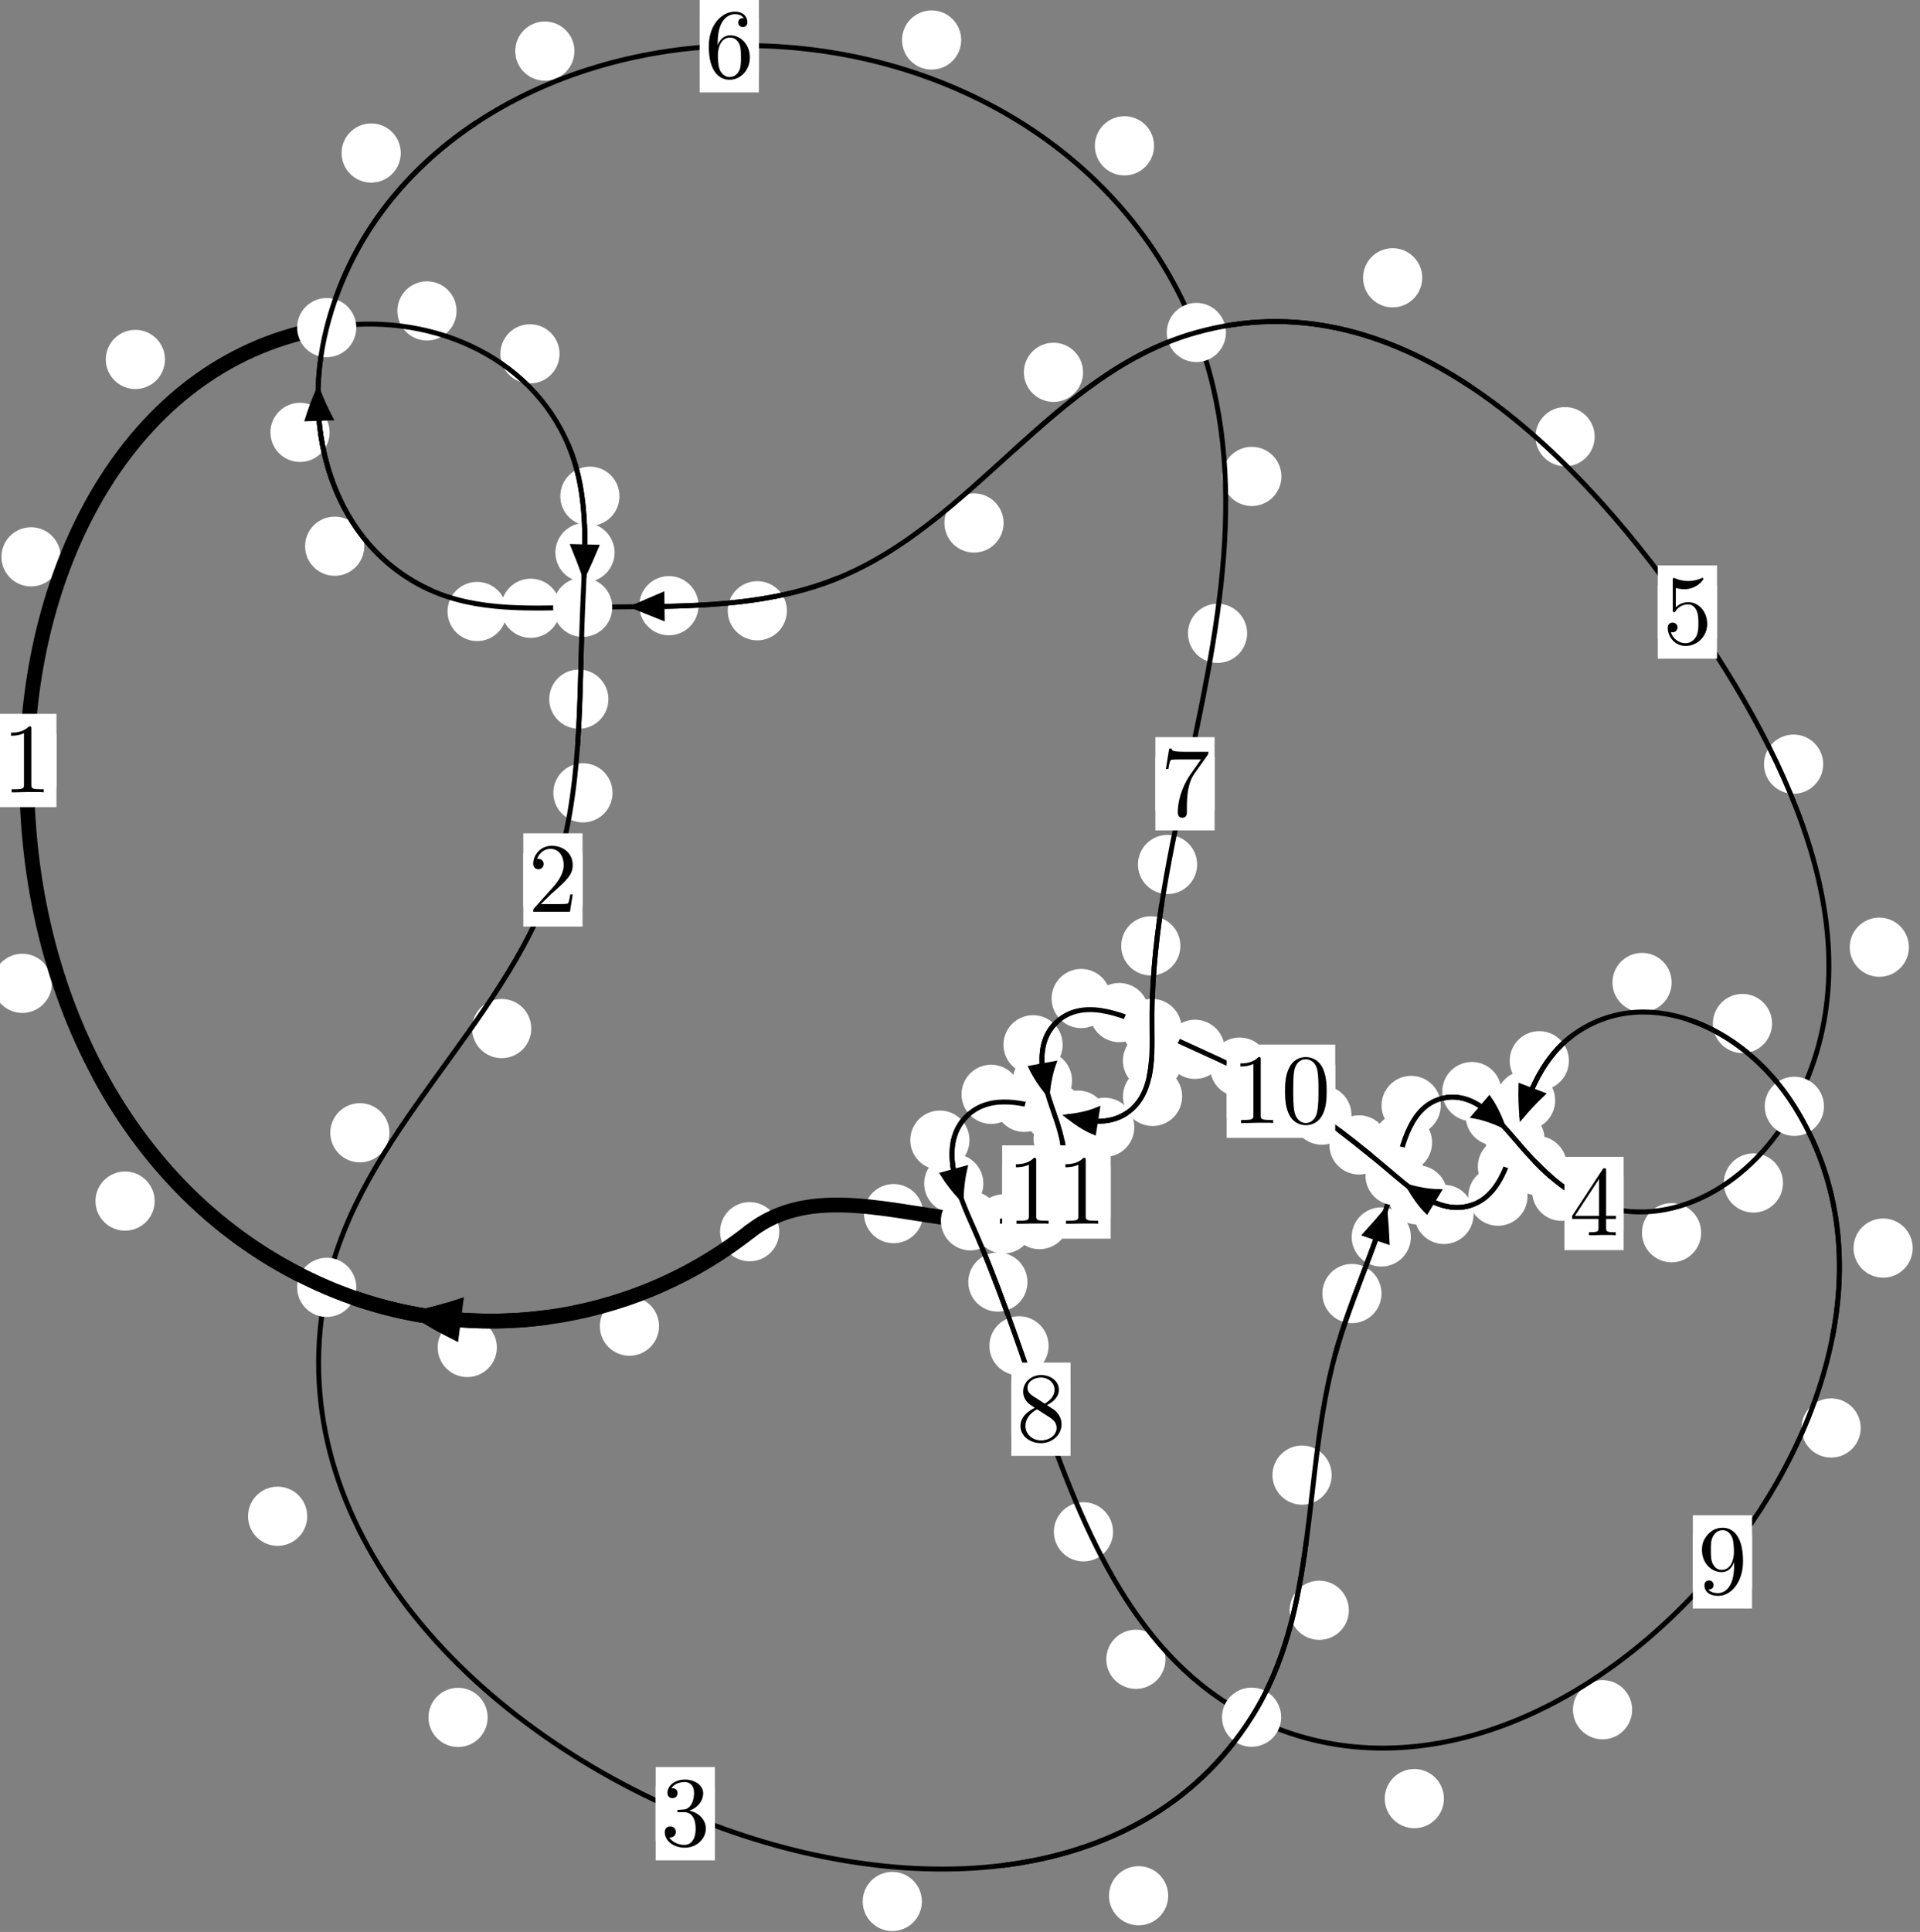 <?xml version="1.0"?>
<!-- Created by MetaPost 1.999 on 2021.07.05:2358 -->
<svg version="1.1" xmlns="http://www.w3.org/2000/svg" xmlns:xlink="http://www.w3.org/1999/xlink" width="193.933" height="195.089" viewBox="0 0 193.933 195.089">
<rect x="0" y="0" width="193.933" height="195.089" fill="#808080" stroke="none"/>
<!-- Original BoundingBox: -33.735733 -65.003372 160.197159 130.085205 -->
  <defs>
    <g transform="scale(0.01,0.01)" id="GLYPHcmr10_48">
      <path style="fill-rule: evenodd;" d="M460 -320C460 -400,455 -480,420 -554C374 -650,292 -666,250 -666C190 -666,117 -640,76 -547C44 -478,39 -400,39 -320C39 -245,43 -155,84 -79C127 2,200 22,249 22C303 22,379 1,423 -94C455 -163,460 -241,460 -320M249 -0C210 -0,151 -25,133 -121C122 -181,122 -273,122 -332C122 -396,122 -462,130 -516C149 -635,224 -644,249 -644C282 -644,348 -626,367 -527C377 -471,377 -395,377 -332C377 -257,377 -189,366 -125C351 -30,294 -0,249 -0"></path>
    </g>
    <g transform="scale(0.01,0.01)" id="GLYPHcmr10_49">
      <path style="fill-rule: evenodd;" d="M294 -640C294 -664,294 -666,271 -666C209 -602,121 -602,89 -602L89 -571C109 -571,168 -571,220 -597L220 -79C220 -43,217 -31,127 -31L95 -31L95 -0L257 -0L130 -3L217 -3L257 -3L297 -3L384 -3L419 -0L419 -31L387 -31C297 -31,294 -42,294 -79"></path>
    </g>
    <g transform="scale(0.01,0.01)" id="GLYPHcmr10_50">
      <path style="fill-rule: evenodd;" d="M127 -77L233 -180C389 -318,449 -372,449 -472C449 -586,359 -666,237 -666C124 -666,50 -574,50 -485C50 -429,100 -429,103 -429C120 -429,155 -441,155 -482C155 -508,137 -534,102 -534C94 -534,92 -534,89 -533C112 -598,166 -635,224 -635C315 -635,358 -554,358 -472C358 -392,308 -313,253 -251L61 -37C50 -26,50 -24,50 -0L421 -0L449 -174L424 -174C419 -144,412 -100,402 -85C395 -77,329 -77,307 -77"></path>
    </g>
    <g transform="scale(0.01,0.01)" id="GLYPHcmr10_51">
      <path style="fill-rule: evenodd;" d="M290 -352C372 -379,430 -449,430 -528C430 -610,342 -666,246 -666C145 -666,69 -606,69 -530C69 -497,91 -478,120 -478C151 -478,171 -500,171 -529C171 -579,124 -579,109 -579C140 -628,206 -641,242 -641C283 -641,338 -619,338 -529C338 -517,336 -459,310 -415C280 -367,246 -364,221 -363C213 -362,189 -360,182 -360C174 -359,167 -358,167 -348C167 -337,174 -337,191 -337L235 -337C317 -337,354 -269,354 -171C354 -35,285 -6,241 -6C198 -6,123 -23,88 -82C123 -77,154 -99,154 -137C154 -173,127 -193,98 -193C74 -193,42 -179,42 -135C42 -44,135 22,244 22C366 22,457 -69,457 -171C457 -253,394 -331,290 -352"></path>
    </g>
    <g transform="scale(0.01,0.01)" id="GLYPHcmr10_52">
      <path style="fill-rule: evenodd;" d="M294 -165L294 -78C294 -42,292 -31,218 -31L197 -31L197 -0L332 -0L238 -3L290 -3L332 -3L374 -3L427 -3L468 -0L468 -31L447 -31C373 -31,371 -42,371 -78L371 -165L471 -165L471 -196L371 -196L371 -651C371 -671,371 -677,355 -677C346 -677,343 -677,335 -665L28 -196L28 -165M300 -196L56 -196L300 -569"></path>
    </g>
    <g transform="scale(0.01,0.01)" id="GLYPHcmr10_53">
      <path style="fill-rule: evenodd;" d="M449 -201C449 -320,367 -420,259 -420C211 -420,168 -404,132 -369L132 -564C152 -558,185 -551,217 -551C340 -551,410 -642,410 -655C410 -661,407 -666,400 -666C399 -666,397 -666,392 -663C372 -654,323 -634,256 -634C216 -634,170 -641,123 -662C115 -665,113 -665,111 -665C101 -665,101 -657,101 -641L101 -345C101 -327,101 -319,115 -319C122 -319,124 -322,128 -328C139 -344,176 -398,257 -398C309 -398,334 -352,342 -334C358 -297,360 -258,360 -208C360 -173,360 -113,336 -71C312 -32,275 -6,229 -6C156 -6,99 -59,82 -118C85 -117,88 -116,99 -116C132 -116,149 -141,149 -165C149 -189,132 -214,99 -214C85 -214,50 -207,50 -161C50 -75,119 22,231 22C347 22,449 -74,449 -201"></path>
    </g>
    <g transform="scale(0.01,0.01)" id="GLYPHcmr10_54">
      <path style="fill-rule: evenodd;" d="M132 -328L132 -352C132 -605,256 -641,307 -641C331 -641,373 -635,395 -601C380 -601,340 -601,340 -556C340 -525,364 -510,386 -510C402 -510,432 -519,432 -558C432 -618,388 -666,305 -666C177 -666,42 -537,42 -316C42 -49,158 22,251 22C362 22,457 -72,457 -204C457 -331,368 -427,257 -427C189 -427,152 -376,132 -328M251 -6C188 -6,158 -66,152 -81C134 -128,134 -208,134 -226C134 -304,166 -404,256 -404C272 -404,318 -404,349 -342C367 -305,367 -254,367 -205C367 -157,367 -107,350 -71C320 -11,274 -6,251 -6"></path>
    </g>
    <g transform="scale(0.01,0.01)" id="GLYPHcmr10_55">
      <path style="fill-rule: evenodd;" d="M476 -609C485 -621,485 -623,485 -644L242 -644C120 -644,118 -657,114 -676L89 -676L56 -470L81 -470C84 -486,93 -549,106 -561C113 -567,191 -567,204 -567L411 -567C400 -551,321 -442,299 -409C209 -274,176 -135,176 -33C176 -23,176 22,222 22C268 22,268 -23,268 -33L268 -84C268 -139,271 -194,279 -248C283 -271,297 -357,341 -419"></path>
    </g>
    <g transform="scale(0.01,0.01)" id="GLYPHcmr10_56">
      <path style="fill-rule: evenodd;" d="M163 -457C117 -487,113 -521,113 -538C113 -599,178 -641,249 -641C322 -641,386 -589,386 -517C386 -460,347 -412,287 -377M309 -362C381 -399,430 -451,430 -517C430 -609,341 -666,250 -666C150 -666,69 -592,69 -499C69 -481,71 -436,113 -389C124 -377,161 -352,186 -335C128 -306,42 -250,42 -151C42 -45,144 22,249 22C362 22,457 -61,457 -168C457 -204,446 -249,408 -291C389 -312,373 -322,309 -362M209 -320L332 -242C360 -223,407 -193,407 -132C407 -58,332 -6,250 -6C164 -6,92 -68,92 -151C92 -209,124 -273,209 -320"></path>
    </g>
    <g transform="scale(0.01,0.01)" id="GLYPHcmr10_57">
      <path style="fill-rule: evenodd;" d="M367 -318L367 -286C367 -52,263 -6,205 -6C188 -6,134 -8,107 -42C151 -42,159 -71,159 -88C159 -119,135 -134,113 -134C97 -134,67 -125,67 -86C67 -19,121 22,206 22C335 22,457 -114,457 -329C457 -598,342 -666,253 -666C198 -666,149 -648,106 -603C65 -558,42 -516,42 -441C42 -316,130 -218,242 -218C303 -218,344 -260,367 -318M243 -241C227 -241,181 -241,150 -304C132 -341,132 -391,132 -440C132 -494,132 -541,153 -578C180 -628,218 -641,253 -641C299 -641,332 -607,349 -562C361 -530,365 -467,365 -421C365 -338,331 -241,243 -241"></path>
    </g>
  </defs>
  <path d="M66.566 133.918C66.566 133.125,66.251 132.365,65.69 131.805C65.13 131.244,64.37 130.929,63.577 130.929C62.784 130.929,62.024 131.244,61.464 131.805C60.903 132.365,60.588 133.125,60.588 133.918C60.588 134.711,60.903 135.471,61.464 136.031C62.024 136.592,62.784 136.907,63.577 136.907C64.37 136.907,65.13 136.592,65.69 136.031C66.251 135.471,66.566 134.711,66.566 133.918Z" style="fill: rgb(100%,100%,100%);stroke: none;"></path>
  <path d="M78.709 124.379C78.709 123.586,78.394 122.826,77.834 122.265C77.273 121.705,76.513 121.39,75.72 121.39C74.928 121.39,74.167 121.705,73.607 122.265C73.046 122.826,72.732 123.586,72.732 124.379C72.732 125.171,73.046 125.932,73.607 126.492C74.167 127.053,74.928 127.368,75.72 127.368C76.513 127.368,77.273 127.053,77.834 126.492C78.394 125.932,78.709 125.171,78.709 124.379Z" style="fill: rgb(100%,100%,100%);stroke: none;"></path>
  <path d="M15.621 121.288C15.621 120.495,15.306 119.735,14.746 119.174C14.185 118.614,13.425 118.299,12.632 118.299C11.84 118.299,11.08 118.614,10.519 119.174C9.959 119.735,9.644 120.495,9.644 121.288C9.644 122.08,9.959 122.84,10.519 123.401C11.08 123.961,11.84 124.276,12.632 124.276C13.425 124.276,14.185 123.961,14.746 123.401C15.306 122.84,15.621 122.08,15.621 121.288Z" style="fill: rgb(100%,100%,100%);stroke: none;"></path>
  <path d="M50.186 136.073C50.186 135.28,49.871 134.52,49.311 133.96C48.75 133.399,47.99 133.084,47.197 133.084C46.405 133.084,45.645 133.399,45.084 133.96C44.524 134.52,44.209 135.28,44.209 136.073C44.209 136.866,44.524 137.626,45.084 138.186C45.645 138.747,46.405 139.062,47.197 139.062C47.99 139.062,48.75 138.747,49.311 138.186C49.871 137.626,50.186 136.866,50.186 136.073Z" style="fill: rgb(100%,100%,100%);stroke: none;"></path>
  <path d="M6.123 56.23C6.123 55.437,5.808 54.677,5.248 54.116C4.687 53.556,3.927 53.241,3.134 53.241C2.342 53.241,1.582 53.556,1.021 54.116C0.461 54.677,0.146 55.437,0.146 56.23C0.146 57.022,0.461 57.782,1.021 58.343C1.582 58.903,2.342 59.218,3.134 59.218C3.927 59.218,4.687 58.903,5.248 58.343C5.808 57.782,6.123 57.022,6.123 56.23Z" style="fill: rgb(100%,100%,100%);stroke: none;"></path>
  <path d="M5.242 99.299C5.242 98.506,4.927 97.746,4.366 97.185C3.806 96.625,3.046 96.31,2.253 96.31C1.46 96.31,0.7 96.625,0.14 97.185C-0.421 97.746,-0.736 98.506,-0.736 99.299C-0.736 100.091,-0.421 100.852,0.14 101.412C0.7 101.973,1.46 102.288,2.253 102.288C3.046 102.288,3.806 101.973,4.366 101.412C4.927 100.852,5.242 100.091,5.242 99.299Z" style="fill: rgb(100%,100%,100%);stroke: none;"></path>
  <path d="M46.114 31.398C46.114 30.605,45.8 29.845,45.239 29.284C44.679 28.724,43.918 28.409,43.126 28.409C42.333 28.409,41.573 28.724,41.012 29.284C40.452 29.845,40.137 30.605,40.137 31.398C40.137 32.19,40.452 32.95,41.012 33.511C41.573 34.071,42.333 34.386,43.126 34.386C43.918 34.386,44.679 34.071,45.239 33.511C45.8 32.95,46.114 32.19,46.114 31.398Z" style="fill: rgb(100%,100%,100%);stroke: none;"></path>
  <path d="M16.662 36.298C16.662 35.505,16.347 34.745,15.787 34.185C15.226 33.624,14.466 33.309,13.674 33.309C12.881 33.309,12.121 33.624,11.56 34.185C11 34.745,10.685 35.505,10.685 36.298C10.685 37.091,11 37.851,11.56 38.411C12.121 38.972,12.881 39.287,13.674 39.287C14.466 39.287,15.226 38.972,15.787 38.411C16.347 37.851,16.662 37.091,16.662 36.298Z" style="fill: rgb(100%,100%,100%);stroke: none;"></path>
  <path d="M62.572 50.11C62.572 49.318,62.257 48.557,61.697 47.997C61.137 47.436,60.376 47.122,59.584 47.122C58.791 47.122,58.031 47.436,57.47 47.997C56.91 48.557,56.595 49.318,56.595 50.11C56.595 50.903,56.91 51.663,57.47 52.224C58.031 52.784,58.791 53.099,59.584 53.099C60.376 53.099,61.137 52.784,61.697 52.224C62.257 51.663,62.572 50.903,62.572 50.11Z" style="fill: rgb(100%,100%,100%);stroke: none;"></path>
  <path d="M56.518 35.732C56.518 34.939,56.203 34.179,55.642 33.618C55.082 33.058,54.322 32.743,53.529 32.743C52.736 32.743,51.976 33.058,51.416 33.618C50.855 34.179,50.54 34.939,50.54 35.732C50.54 36.524,50.855 37.285,51.416 37.845C51.976 38.406,52.736 38.72,53.529 38.72C54.322 38.72,55.082 38.406,55.642 37.845C56.203 37.285,56.518 36.524,56.518 35.732Z" style="fill: rgb(100%,100%,100%);stroke: none;"></path>
  <path d="M61.453 70.603C61.453 69.81,61.139 69.05,60.578 68.489C60.018 67.929,59.257 67.614,58.465 67.614C57.672 67.614,56.912 67.929,56.351 68.489C55.791 69.05,55.476 69.81,55.476 70.603C55.476 71.395,55.791 72.155,56.351 72.716C56.912 73.276,57.672 73.591,58.465 73.591C59.257 73.591,60.018 73.276,60.578 72.716C61.139 72.155,61.453 71.395,61.453 70.603Z" style="fill: rgb(100%,100%,100%);stroke: none;"></path>
  <path d="M62.077 55.797C62.077 55.004,61.762 54.244,61.201 53.684C60.641 53.123,59.881 52.808,59.088 52.808C58.295 52.808,57.535 53.123,56.975 53.684C56.414 54.244,56.099 55.004,56.099 55.797C56.099 56.59,56.414 57.35,56.975 57.91C57.535 58.471,58.295 58.786,59.088 58.786C59.881 58.786,60.641 58.471,61.201 57.91C61.762 57.35,62.077 56.59,62.077 55.797Z" style="fill: rgb(100%,100%,100%);stroke: none;"></path>
  <path d="M53.662 103.866C53.662 103.073,53.347 102.313,52.787 101.753C52.226 101.192,51.466 100.877,50.673 100.877C49.881 100.877,49.12 101.192,48.56 101.753C48 102.313,47.685 103.073,47.685 103.866C47.685 104.659,48 105.419,48.56 105.979C49.12 106.54,49.881 106.855,50.673 106.855C51.466 106.855,52.226 106.54,52.787 105.979C53.347 105.419,53.662 104.659,53.662 103.866Z" style="fill: rgb(100%,100%,100%);stroke: none;"></path>
  <path d="M61.87 80.061C61.87 79.268,61.555 78.508,60.995 77.948C60.434 77.387,59.674 77.072,58.882 77.072C58.089 77.072,57.329 77.387,56.768 77.948C56.208 78.508,55.893 79.268,55.893 80.061C55.893 80.854,56.208 81.614,56.768 82.174C57.329 82.735,58.089 83.05,58.882 83.05C59.674 83.05,60.434 82.735,60.995 82.174C61.555 81.614,61.87 80.854,61.87 80.061Z" style="fill: rgb(100%,100%,100%);stroke: none;"></path>
  <path d="M31.03 153.113C31.03 152.321,30.715 151.56,30.155 151C29.594 150.439,28.834 150.125,28.041 150.125C27.249 150.125,26.488 150.439,25.928 151C25.367 151.56,25.052 152.321,25.052 153.113C25.052 153.906,25.367 154.666,25.928 155.227C26.488 155.787,27.249 156.102,28.041 156.102C28.834 156.102,29.594 155.787,30.155 155.227C30.715 154.666,31.03 153.906,31.03 153.113Z" style="fill: rgb(100%,100%,100%);stroke: none;"></path>
  <path d="M39.338 114.39C39.338 113.597,39.023 112.837,38.462 112.276C37.902 111.716,37.142 111.401,36.349 111.401C35.556 111.401,34.796 111.716,34.236 112.276C33.675 112.837,33.36 113.597,33.36 114.39C33.36 115.182,33.675 115.942,34.236 116.503C34.796 117.063,35.556 117.378,36.349 117.378C37.142 117.378,37.902 117.063,38.462 116.503C39.023 115.942,39.338 115.182,39.338 114.39Z" style="fill: rgb(100%,100%,100%);stroke: none;"></path>
  <path d="M93.116 192.015C93.116 191.222,92.801 190.462,92.241 189.901C91.68 189.341,90.92 189.026,90.128 189.026C89.335 189.026,88.575 189.341,88.014 189.901C87.454 190.462,87.139 191.222,87.139 192.015C87.139 192.807,87.454 193.567,88.014 194.128C88.575 194.688,89.335 195.003,90.128 195.003C90.92 195.003,91.68 194.688,92.241 194.128C92.801 193.567,93.116 192.807,93.116 192.015Z" style="fill: rgb(100%,100%,100%);stroke: none;"></path>
  <path d="M49.256 173.427C49.256 172.635,48.941 171.874,48.38 171.314C47.82 170.753,47.06 170.438,46.267 170.438C45.474 170.438,44.714 170.753,44.154 171.314C43.593 171.874,43.278 172.635,43.278 173.427C43.278 174.22,43.593 174.98,44.154 175.541C44.714 176.101,45.474 176.416,46.267 176.416C47.06 176.416,47.82 176.101,48.38 175.541C48.941 174.98,49.256 174.22,49.256 173.427Z" style="fill: rgb(100%,100%,100%);stroke: none;"></path>
  <path d="M136.243 162.609C136.243 161.816,135.928 161.056,135.367 160.495C134.807 159.935,134.047 159.62,133.254 159.62C132.461 159.62,131.701 159.935,131.141 160.495C130.58 161.056,130.265 161.816,130.265 162.609C130.265 163.401,130.58 164.162,131.141 164.722C131.701 165.283,132.461 165.598,133.254 165.598C134.047 165.598,134.807 165.283,135.367 164.722C135.928 164.162,136.243 163.401,136.243 162.609Z" style="fill: rgb(100%,100%,100%);stroke: none;"></path>
  <path d="M117.993 191.436C117.993 190.644,117.678 189.883,117.118 189.323C116.557 188.762,115.797 188.448,115.004 188.448C114.212 188.448,113.451 188.762,112.891 189.323C112.33 189.883,112.015 190.644,112.015 191.436C112.015 192.229,112.33 192.989,112.891 193.55C113.451 194.11,114.212 194.425,115.004 194.425C115.797 194.425,116.557 194.11,117.118 193.55C117.678 192.989,117.993 192.229,117.993 191.436Z" style="fill: rgb(100%,100%,100%);stroke: none;"></path>
  <path d="M139.543 130.623C139.543 129.83,139.228 129.07,138.668 128.51C138.107 127.949,137.347 127.634,136.554 127.634C135.762 127.634,135.001 127.949,134.441 128.51C133.881 129.07,133.566 129.83,133.566 130.623C133.566 131.416,133.881 132.176,134.441 132.736C135.001 133.297,135.762 133.612,136.554 133.612C137.347 133.612,138.107 133.297,138.668 132.736C139.228 132.176,139.543 131.416,139.543 130.623Z" style="fill: rgb(100%,100%,100%);stroke: none;"></path>
  <path d="M134.506 148.96C134.506 148.167,134.192 147.407,133.631 146.847C133.071 146.286,132.31 145.971,131.518 145.971C130.725 145.971,129.965 146.286,129.404 146.847C128.844 147.407,128.529 148.167,128.529 148.96C128.529 149.753,128.844 150.513,129.404 151.073C129.965 151.634,130.725 151.949,131.518 151.949C132.31 151.949,133.071 151.634,133.631 151.073C134.192 150.513,134.506 149.753,134.506 148.96Z" style="fill: rgb(100%,100%,100%);stroke: none;"></path>
  <path d="M144.651 115.379C144.651 114.587,144.336 113.827,143.776 113.266C143.215 112.706,142.455 112.391,141.663 112.391C140.87 112.391,140.11 112.706,139.549 113.266C138.989 113.827,138.674 114.587,138.674 115.379C138.674 116.172,138.989 116.932,139.549 117.493C140.11 118.053,140.87 118.368,141.663 118.368C142.455 118.368,143.215 118.053,143.776 117.493C144.336 116.932,144.651 116.172,144.651 115.379Z" style="fill: rgb(100%,100%,100%);stroke: none;"></path>
  <path d="M142.507 124.912C142.507 124.12,142.192 123.359,141.632 122.799C141.071 122.238,140.311 121.923,139.519 121.923C138.726 121.923,137.966 122.238,137.405 122.799C136.845 123.359,136.53 124.12,136.53 124.912C136.53 125.705,136.845 126.465,137.405 127.026C137.966 127.586,138.726 127.901,139.519 127.901C140.311 127.901,141.071 127.586,141.632 127.026C142.192 126.465,142.507 125.705,142.507 124.912Z" style="fill: rgb(100%,100%,100%);stroke: none;"></path>
  <path d="M151.657 110.229C151.657 109.437,151.342 108.676,150.781 108.116C150.221 107.555,149.46 107.24,148.668 107.24C147.875 107.24,147.115 107.555,146.554 108.116C145.994 108.676,145.679 109.437,145.679 110.229C145.679 111.022,145.994 111.782,146.554 112.343C147.115 112.903,147.875 113.218,148.668 113.218C149.46 113.218,150.221 112.903,150.781 112.343C151.342 111.782,151.657 111.022,151.657 110.229Z" style="fill: rgb(100%,100%,100%);stroke: none;"></path>
  <path d="M145.525 111.629C145.525 110.837,145.21 110.077,144.649 109.516C144.089 108.956,143.329 108.641,142.536 108.641C141.743 108.641,140.983 108.956,140.423 109.516C139.862 110.077,139.547 110.837,139.547 111.629C139.547 112.422,139.862 113.182,140.423 113.743C140.983 114.303,141.743 114.618,142.536 114.618C143.329 114.618,144.089 114.303,144.649 113.743C145.21 113.182,145.525 112.422,145.525 111.629Z" style="fill: rgb(100%,100%,100%);stroke: none;"></path>
  <path d="M158.259 117.703C158.259 116.91,157.944 116.15,157.383 115.59C156.823 115.029,156.063 114.714,155.27 114.714C154.477 114.714,153.717 115.029,153.157 115.59C152.596 116.15,152.281 116.91,152.281 117.703C152.281 118.496,152.596 119.256,153.157 119.816C153.717 120.377,154.477 120.692,155.27 120.692C156.063 120.692,156.823 120.377,157.383 119.816C157.944 119.256,158.259 118.496,158.259 117.703Z" style="fill: rgb(100%,100%,100%);stroke: none;"></path>
  <path d="M154.019 112.688C154.019 111.895,153.704 111.135,153.144 110.574C152.583 110.014,151.823 109.699,151.03 109.699C150.238 109.699,149.478 110.014,148.917 110.574C148.357 111.135,148.042 111.895,148.042 112.688C148.042 113.48,148.357 114.24,148.917 114.801C149.478 115.361,150.238 115.676,151.03 115.676C151.823 115.676,152.583 115.361,153.144 114.801C153.704 114.24,154.019 113.48,154.019 112.688Z" style="fill: rgb(100%,100%,100%);stroke: none;"></path>
  <path d="M171.827 124.483C171.827 123.69,171.512 122.93,170.952 122.37C170.391 121.809,169.631 121.494,168.838 121.494C168.046 121.494,167.286 121.809,166.725 122.37C166.165 122.93,165.85 123.69,165.85 124.483C165.85 125.276,166.165 126.036,166.725 126.596C167.286 127.157,168.046 127.472,168.838 127.472C169.631 127.472,170.391 127.157,170.952 126.596C171.512 126.036,171.827 125.276,171.827 124.483Z" style="fill: rgb(100%,100%,100%);stroke: none;"></path>
  <path d="M160.728 120.296C160.728 119.503,160.413 118.743,159.853 118.183C159.292 117.622,158.532 117.307,157.739 117.307C156.947 117.307,156.187 117.622,155.626 118.183C155.066 118.743,154.751 119.503,154.751 120.296C154.751 121.089,155.066 121.849,155.626 122.409C156.187 122.97,156.947 123.285,157.739 123.285C158.532 123.285,159.292 122.97,159.853 122.409C160.413 121.849,160.728 121.089,160.728 120.296Z" style="fill: rgb(100%,100%,100%);stroke: none;"></path>
  <path d="M192.812 95.651C192.812 94.858,192.497 94.098,191.936 93.538C191.376 92.977,190.616 92.662,189.823 92.662C189.03 92.662,188.27 92.977,187.71 93.538C187.149 94.098,186.834 94.858,186.834 95.651C186.834 96.444,187.149 97.204,187.71 97.764C188.27 98.325,189.03 98.64,189.823 98.64C190.616 98.64,191.376 98.325,191.936 97.764C192.497 97.204,192.812 96.444,192.812 95.651Z" style="fill: rgb(100%,100%,100%);stroke: none;"></path>
  <path d="M180.095 119.46C180.095 118.667,179.78 117.907,179.219 117.347C178.659 116.786,177.899 116.471,177.106 116.471C176.313 116.471,175.553 116.786,174.993 117.347C174.432 117.907,174.117 118.667,174.117 119.46C174.117 120.253,174.432 121.013,174.993 121.573C175.553 122.134,176.313 122.449,177.106 122.449C177.899 122.449,178.659 122.134,179.219 121.573C179.78 121.013,180.095 120.253,180.095 119.46Z" style="fill: rgb(100%,100%,100%);stroke: none;"></path>
  <path d="M161.073 44.096C161.073 43.303,160.758 42.543,160.198 41.982C159.637 41.422,158.877 41.107,158.084 41.107C157.292 41.107,156.532 41.422,155.971 41.982C155.411 42.543,155.096 43.303,155.096 44.096C155.096 44.888,155.411 45.648,155.971 46.209C156.532 46.769,157.292 47.084,158.084 47.084C158.877 47.084,159.637 46.769,160.198 46.209C160.758 45.648,161.073 44.888,161.073 44.096Z" style="fill: rgb(100%,100%,100%);stroke: none;"></path>
  <path d="M184.153 77.167C184.153 76.374,183.838 75.614,183.277 75.054C182.717 74.493,181.957 74.178,181.164 74.178C180.371 74.178,179.611 74.493,179.051 75.054C178.49 75.614,178.175 76.374,178.175 77.167C178.175 77.96,178.49 78.72,179.051 79.28C179.611 79.841,180.371 80.156,181.164 80.156C181.957 80.156,182.717 79.841,183.277 79.28C183.838 78.72,184.153 77.96,184.153 77.167Z" style="fill: rgb(100%,100%,100%);stroke: none;"></path>
  <path d="M109.396 37.598C109.396 36.805,109.081 36.045,108.52 35.484C107.96 34.924,107.2 34.609,106.407 34.609C105.614 34.609,104.854 34.924,104.294 35.484C103.733 36.045,103.418 36.805,103.418 37.598C103.418 38.39,103.733 39.15,104.294 39.711C104.854 40.271,105.614 40.586,106.407 40.586C107.2 40.586,107.96 40.271,108.52 39.711C109.081 39.15,109.396 38.39,109.396 37.598Z" style="fill: rgb(100%,100%,100%);stroke: none;"></path>
  <path d="M143.655 28.052C143.655 27.259,143.34 26.499,142.78 25.939C142.219 25.378,141.459 25.063,140.666 25.063C139.874 25.063,139.114 25.378,138.553 25.939C137.993 26.499,137.678 27.259,137.678 28.052C137.678 28.845,137.993 29.605,138.553 30.165C139.114 30.726,139.874 31.041,140.666 31.041C141.459 31.041,142.219 30.726,142.78 30.165C143.34 29.605,143.655 28.845,143.655 28.052Z" style="fill: rgb(100%,100%,100%);stroke: none;"></path>
  <path d="M79.482 61.676C79.482 60.883,79.167 60.123,78.607 59.562C78.046 59.002,77.286 58.687,76.493 58.687C75.701 58.687,74.941 59.002,74.38 59.562C73.82 60.123,73.505 60.883,73.505 61.676C73.505 62.468,73.82 63.228,74.38 63.789C74.941 64.349,75.701 64.664,76.493 64.664C77.286 64.664,78.046 64.349,78.607 63.789C79.167 63.228,79.482 62.468,79.482 61.676Z" style="fill: rgb(100%,100%,100%);stroke: none;"></path>
  <path d="M101.37 52.812C101.37 52.02,101.055 51.26,100.495 50.699C99.934 50.139,99.174 49.824,98.381 49.824C97.589 49.824,96.828 50.139,96.268 50.699C95.708 51.26,95.393 52.02,95.393 52.812C95.393 53.605,95.708 54.365,96.268 54.926C96.828 55.486,97.589 55.801,98.381 55.801C99.174 55.801,99.934 55.486,100.495 54.926C101.055 54.365,101.37 53.605,101.37 52.812Z" style="fill: rgb(100%,100%,100%);stroke: none;"></path>
  <path d="M56.591 61.426C56.591 60.633,56.276 59.873,55.716 59.312C55.155 58.752,54.395 58.437,53.602 58.437C52.81 58.437,52.049 58.752,51.489 59.312C50.928 59.873,50.613 60.633,50.613 61.426C50.613 62.218,50.928 62.979,51.489 63.539C52.049 64.1,52.81 64.414,53.602 64.414C54.395 64.414,55.155 64.1,55.716 63.539C56.276 62.979,56.591 62.218,56.591 61.426Z" style="fill: rgb(100%,100%,100%);stroke: none;"></path>
  <path d="M70.553 61.164C70.553 60.372,70.238 59.611,69.678 59.051C69.117 58.49,68.357 58.175,67.565 58.175C66.772 58.175,66.012 58.49,65.451 59.051C64.891 59.611,64.576 60.372,64.576 61.164C64.576 61.957,64.891 62.717,65.451 63.278C66.012 63.838,66.772 64.153,67.565 64.153C68.357 64.153,69.117 63.838,69.678 63.278C70.238 62.717,70.553 61.957,70.553 61.164Z" style="fill: rgb(100%,100%,100%);stroke: none;"></path>
  <path d="M36.794 55.158C36.794 54.365,36.479 53.605,35.919 53.044C35.358 52.484,34.598 52.169,33.805 52.169C33.013 52.169,32.253 52.484,31.692 53.044C31.132 53.605,30.817 54.365,30.817 55.158C30.817 55.95,31.132 56.711,31.692 57.271C32.253 57.832,33.013 58.146,33.805 58.146C34.598 58.146,35.358 57.832,35.919 57.271C36.479 56.711,36.794 55.95,36.794 55.158Z" style="fill: rgb(100%,100%,100%);stroke: none;"></path>
  <path d="M51.181 61.748C51.181 60.955,50.866 60.195,50.305 59.635C49.745 59.074,48.985 58.759,48.192 58.759C47.399 58.759,46.639 59.074,46.079 59.635C45.518 60.195,45.203 60.955,45.203 61.748C45.203 62.541,45.518 63.301,46.079 63.861C46.639 64.422,47.399 64.737,48.192 64.737C48.985 64.737,49.745 64.422,50.305 63.861C50.866 63.301,51.181 62.541,51.181 61.748Z" style="fill: rgb(100%,100%,100%);stroke: none;"></path>
  <path d="M40.481 15.454C40.481 14.661,40.166 13.901,39.605 13.341C39.045 12.78,38.285 12.465,37.492 12.465C36.699 12.465,35.939 12.78,35.379 13.341C34.818 13.901,34.503 14.661,34.503 15.454C34.503 16.247,34.818 17.007,35.379 17.567C35.939 18.128,36.699 18.443,37.492 18.443C38.285 18.443,39.045 18.128,39.605 17.567C40.166 17.007,40.481 16.247,40.481 15.454Z" style="fill: rgb(100%,100%,100%);stroke: none;"></path>
  <path d="M33.293 43.662C33.293 42.869,32.978 42.109,32.417 41.549C31.857 40.988,31.097 40.673,30.304 40.673C29.511 40.673,28.751 40.988,28.191 41.549C27.63 42.109,27.315 42.869,27.315 43.662C27.315 44.455,27.63 45.215,28.191 45.775C28.751 46.336,29.511 46.651,30.304 46.651C31.097 46.651,31.857 46.336,32.417 45.775C32.978 45.215,33.293 44.455,33.293 43.662Z" style="fill: rgb(100%,100%,100%);stroke: none;"></path>
  <path d="M97.088 4.039C97.088 3.247,96.773 2.487,96.213 1.926C95.652 1.366,94.892 1.051,94.099 1.051C93.307 1.051,92.547 1.366,91.986 1.926C91.426 2.487,91.111 3.247,91.111 4.039C91.111 4.832,91.426 5.592,91.986 6.153C92.547 6.713,93.307 7.028,94.099 7.028C94.892 7.028,95.652 6.713,96.213 6.153C96.773 5.592,97.088 4.832,97.088 4.039Z" style="fill: rgb(100%,100%,100%);stroke: none;"></path>
  <path d="M58.021 5.159C58.021 4.366,57.706 3.606,57.145 3.046C56.585 2.485,55.825 2.17,55.032 2.17C54.239 2.17,53.479 2.485,52.919 3.046C52.358 3.606,52.043 4.366,52.043 5.159C52.043 5.952,52.358 6.712,52.919 7.272C53.479 7.833,54.239 8.148,55.032 8.148C55.825 8.148,56.585 7.833,57.145 7.272C57.706 6.712,58.021 5.952,58.021 5.159Z" style="fill: rgb(100%,100%,100%);stroke: none;"></path>
  <path d="M129.43 48.111C129.43 47.318,129.115 46.558,128.554 45.998C127.994 45.437,127.233 45.122,126.441 45.122C125.648 45.122,124.888 45.437,124.327 45.998C123.767 46.558,123.452 47.318,123.452 48.111C123.452 48.904,123.767 49.664,124.327 50.224C124.888 50.785,125.648 51.1,126.441 51.1C127.233 51.1,127.994 50.785,128.554 50.224C129.115 49.664,129.43 48.904,129.43 48.111Z" style="fill: rgb(100%,100%,100%);stroke: none;"></path>
  <path d="M116.566 14.726C116.566 13.934,116.251 13.173,115.69 12.613C115.13 12.053,114.37 11.738,113.577 11.738C112.784 11.738,112.024 12.053,111.464 12.613C110.903 13.173,110.588 13.934,110.588 14.726C110.588 15.519,110.903 16.279,111.464 16.84C112.024 17.4,112.784 17.715,113.577 17.715C114.37 17.715,115.13 17.4,115.69 16.84C116.251 16.279,116.566 15.519,116.566 14.726Z" style="fill: rgb(100%,100%,100%);stroke: none;"></path>
  <path d="M120.918 87.296C120.918 86.504,120.603 85.743,120.043 85.183C119.482 84.622,118.722 84.308,117.93 84.308C117.137 84.308,116.377 84.622,115.816 85.183C115.256 85.743,114.941 86.504,114.941 87.296C114.941 88.089,115.256 88.849,115.816 89.41C116.377 89.97,117.137 90.285,117.93 90.285C118.722 90.285,119.482 89.97,120.043 89.41C120.603 88.849,120.918 88.089,120.918 87.296Z" style="fill: rgb(100%,100%,100%);stroke: none;"></path>
  <path d="M125.968 63.955C125.968 63.162,125.653 62.402,125.093 61.842C124.532 61.281,123.772 60.966,122.98 60.966C122.187 60.966,121.427 61.281,120.866 61.842C120.306 62.402,119.991 63.162,119.991 63.955C119.991 64.748,120.306 65.508,120.866 66.068C121.427 66.629,122.187 66.944,122.98 66.944C123.772 66.944,124.532 66.629,125.093 66.068C125.653 65.508,125.968 64.748,125.968 63.955Z" style="fill: rgb(100%,100%,100%);stroke: none;"></path>
  <path d="M119.399 107.112C119.399 106.319,119.084 105.559,118.524 104.998C117.963 104.438,117.203 104.123,116.411 104.123C115.618 104.123,114.858 104.438,114.297 104.998C113.737 105.559,113.422 106.319,113.422 107.112C113.422 107.904,113.737 108.665,114.297 109.225C114.858 109.786,115.618 110.1,116.411 110.1C117.203 110.1,117.963 109.786,118.524 109.225C119.084 108.665,119.399 107.904,119.399 107.112Z" style="fill: rgb(100%,100%,100%);stroke: none;"></path>
  <path d="M119.227 95.514C119.227 94.721,118.912 93.961,118.352 93.401C117.791 92.84,117.031 92.525,116.239 92.525C115.446 92.525,114.686 92.84,114.125 93.401C113.565 93.961,113.25 94.721,113.25 95.514C113.25 96.307,113.565 97.067,114.125 97.627C114.686 98.188,115.446 98.503,116.239 98.503C117.031 98.503,117.791 98.188,118.352 97.627C118.912 97.067,119.227 96.307,119.227 95.514Z" style="fill: rgb(100%,100%,100%);stroke: none;"></path>
  <path d="M114.572 113.839C114.572 113.046,114.257 112.286,113.697 111.726C113.137 111.165,112.376 110.85,111.584 110.85C110.791 110.85,110.031 111.165,109.47 111.726C108.91 112.286,108.595 113.046,108.595 113.839C108.595 114.632,108.91 115.392,109.47 115.952C110.031 116.513,110.791 116.828,111.584 116.828C112.376 116.828,113.137 116.513,113.697 115.952C114.257 115.392,114.572 114.632,114.572 113.839Z" style="fill: rgb(100%,100%,100%);stroke: none;"></path>
  <path d="M119.407 110.718C119.407 109.925,119.092 109.165,118.532 108.604C117.971 108.044,117.211 107.729,116.419 107.729C115.626 107.729,114.866 108.044,114.305 108.604C113.745 109.165,113.43 109.925,113.43 110.718C113.43 111.51,113.745 112.27,114.305 112.831C114.866 113.391,115.626 113.706,116.419 113.706C117.211 113.706,117.971 113.391,118.532 112.831C119.092 112.27,119.407 111.51,119.407 110.718Z" style="fill: rgb(100%,100%,100%);stroke: none;"></path>
  <path d="M106.44 111.315C106.44 110.522,106.125 109.762,105.565 109.202C105.004 108.641,104.244 108.326,103.451 108.326C102.659 108.326,101.898 108.641,101.338 109.202C100.777 109.762,100.462 110.522,100.462 111.315C100.462 112.108,100.777 112.868,101.338 113.428C101.898 113.989,102.659 114.304,103.451 114.304C104.244 114.304,105.004 113.989,105.565 113.428C106.125 112.868,106.44 112.108,106.44 111.315Z" style="fill: rgb(100%,100%,100%);stroke: none;"></path>
  <path d="M111.872 113.111C111.872 112.318,111.557 111.558,110.996 110.998C110.436 110.437,109.676 110.122,108.883 110.122C108.09 110.122,107.33 110.437,106.77 110.998C106.209 111.558,105.894 112.318,105.894 113.111C105.894 113.904,106.209 114.664,106.77 115.224C107.33 115.785,108.09 116.1,108.883 116.1C109.676 116.1,110.436 115.785,110.996 115.224C111.557 114.664,111.872 113.904,111.872 113.111Z" style="fill: rgb(100%,100%,100%);stroke: none;"></path>
  <path d="M97.923 115.134C97.923 114.341,97.608 113.581,97.047 113.02C96.487 112.46,95.727 112.145,94.934 112.145C94.141 112.145,93.381 112.46,92.821 113.02C92.26 113.581,91.945 114.341,91.945 115.134C91.945 115.926,92.26 116.686,92.821 117.247C93.381 117.807,94.141 118.122,94.934 118.122C95.727 118.122,96.487 117.807,97.047 117.247C97.608 116.686,97.923 115.926,97.923 115.134Z" style="fill: rgb(100%,100%,100%);stroke: none;"></path>
  <path d="M103.098 110.507C103.098 109.715,102.783 108.955,102.222 108.394C101.662 107.834,100.902 107.519,100.109 107.519C99.316 107.519,98.556 107.834,97.996 108.394C97.435 108.955,97.12 109.715,97.12 110.507C97.12 111.3,97.435 112.06,97.996 112.621C98.556 113.181,99.316 113.496,100.109 113.496C100.902 113.496,101.662 113.181,102.222 112.621C102.783 112.06,103.098 111.3,103.098 110.507Z" style="fill: rgb(100%,100%,100%);stroke: none;"></path>
  <path d="M103.78 129.465C103.78 128.672,103.465 127.912,102.904 127.351C102.344 126.791,101.583 126.476,100.791 126.476C99.998 126.476,99.238 126.791,98.677 127.351C98.117 127.912,97.802 128.672,97.802 129.465C97.802 130.257,98.117 131.017,98.677 131.578C99.238 132.138,99.998 132.453,100.791 132.453C101.583 132.453,102.344 132.138,102.904 131.578C103.465 131.017,103.78 130.257,103.78 129.465Z" style="fill: rgb(100%,100%,100%);stroke: none;"></path>
  <path d="M99.326 119.515C99.326 118.723,99.011 117.962,98.45 117.402C97.89 116.841,97.13 116.526,96.337 116.526C95.544 116.526,94.784 116.841,94.224 117.402C93.663 117.962,93.348 118.723,93.348 119.515C93.348 120.308,93.663 121.068,94.224 121.629C94.784 122.189,95.544 122.504,96.337 122.504C97.13 122.504,97.89 122.189,98.45 121.629C99.011 121.068,99.326 120.308,99.326 119.515Z" style="fill: rgb(100%,100%,100%);stroke: none;"></path>
  <path d="M112.427 154.687C112.427 153.894,112.112 153.134,111.551 152.573C110.991 152.013,110.23 151.698,109.438 151.698C108.645 151.698,107.885 152.013,107.324 152.573C106.764 153.134,106.449 153.894,106.449 154.687C106.449 155.479,106.764 156.239,107.324 156.8C107.885 157.36,108.645 157.675,109.438 157.675C110.23 157.675,110.991 157.36,111.551 156.8C112.112 156.239,112.427 155.479,112.427 154.687Z" style="fill: rgb(100%,100%,100%);stroke: none;"></path>
  <path d="M105.914 135.904C105.914 135.111,105.599 134.351,105.039 133.79C104.478 133.23,103.718 132.915,102.925 132.915C102.133 132.915,101.373 133.23,100.812 133.79C100.252 134.351,99.937 135.111,99.937 135.904C99.937 136.696,100.252 137.456,100.812 138.017C101.373 138.577,102.133 138.892,102.925 138.892C103.718 138.892,104.478 138.577,105.039 138.017C105.599 137.456,105.914 136.696,105.914 135.904Z" style="fill: rgb(100%,100%,100%);stroke: none;"></path>
  <path d="M145.846 181.628C145.846 180.835,145.532 180.075,144.971 179.514C144.411 178.954,143.65 178.639,142.858 178.639C142.065 178.639,141.305 178.954,140.744 179.514C140.184 180.075,139.869 180.835,139.869 181.628C139.869 182.42,140.184 183.18,140.744 183.741C141.305 184.301,142.065 184.616,142.858 184.616C143.65 184.616,144.411 184.301,144.971 183.741C145.532 183.18,145.846 182.42,145.846 181.628Z" style="fill: rgb(100%,100%,100%);stroke: none;"></path>
  <path d="M117.72 167.558C117.72 166.765,117.405 166.005,116.845 165.445C116.284 164.884,115.524 164.569,114.732 164.569C113.939 164.569,113.179 164.884,112.618 165.445C112.058 166.005,111.743 166.765,111.743 167.558C111.743 168.351,112.058 169.111,112.618 169.671C113.179 170.232,113.939 170.547,114.732 170.547C115.524 170.547,116.284 170.232,116.845 169.671C117.405 169.111,117.72 168.351,117.72 167.558Z" style="fill: rgb(100%,100%,100%);stroke: none;"></path>
  <path d="M187.943 144.2C187.943 143.407,187.628 142.647,187.067 142.086C186.507 141.526,185.747 141.211,184.954 141.211C184.161 141.211,183.401 141.526,182.841 142.086C182.28 142.647,181.965 143.407,181.965 144.2C181.965 144.992,182.28 145.752,182.841 146.313C183.401 146.873,184.161 147.188,184.954 147.188C185.747 147.188,186.507 146.873,187.067 146.313C187.628 145.752,187.943 144.992,187.943 144.2Z" style="fill: rgb(100%,100%,100%);stroke: none;"></path>
  <path d="M164.858 172.651C164.858 171.859,164.543 171.098,163.982 170.538C163.422 169.977,162.662 169.662,161.869 169.662C161.076 169.662,160.316 169.977,159.756 170.538C159.195 171.098,158.88 171.859,158.88 172.651C158.88 173.444,159.195 174.204,159.756 174.765C160.316 175.325,161.076 175.64,161.869 175.64C162.662 175.64,163.422 175.325,163.982 174.765C164.543 174.204,164.858 173.444,164.858 172.651Z" style="fill: rgb(100%,100%,100%);stroke: none;"></path>
  <path d="M178.991 103.356C178.991 102.563,178.676 101.803,178.115 101.242C177.555 100.682,176.795 100.367,176.002 100.367C175.209 100.367,174.449 100.682,173.889 101.242C173.328 101.803,173.013 102.563,173.013 103.356C173.013 104.148,173.328 104.908,173.889 105.469C174.449 106.029,175.209 106.344,176.002 106.344C176.795 106.344,177.555 106.029,178.115 105.469C178.676 104.908,178.991 104.148,178.991 103.356Z" style="fill: rgb(100%,100%,100%);stroke: none;"></path>
  <path d="M193.197 126.034C193.197 125.241,192.882 124.481,192.322 123.92C191.761 123.36,191.001 123.045,190.208 123.045C189.416 123.045,188.656 123.36,188.095 123.92C187.535 124.481,187.22 125.241,187.22 126.034C187.22 126.826,187.535 127.587,188.095 128.147C188.656 128.708,189.416 129.023,190.208 129.023C191.001 129.023,191.761 128.708,192.322 128.147C192.882 127.587,193.197 126.826,193.197 126.034Z" style="fill: rgb(100%,100%,100%);stroke: none;"></path>
  <path d="M158.468 107.116C158.468 106.323,158.153 105.563,157.592 105.003C157.032 104.442,156.272 104.127,155.479 104.127C154.686 104.127,153.926 104.442,153.366 105.003C152.805 105.563,152.49 106.323,152.49 107.116C152.49 107.909,152.805 108.669,153.366 109.229C153.926 109.79,154.686 110.105,155.479 110.105C156.272 110.105,157.032 109.79,157.592 109.229C158.153 108.669,158.468 107.909,158.468 107.116Z" style="fill: rgb(100%,100%,100%);stroke: none;"></path>
  <path d="M168.847 99.212C168.847 98.419,168.532 97.659,167.972 97.099C167.411 96.538,166.651 96.223,165.858 96.223C165.066 96.223,164.306 96.538,163.745 97.099C163.185 97.659,162.87 98.419,162.87 99.212C162.87 100.005,163.185 100.765,163.745 101.325C164.306 101.886,165.066 102.201,165.858 102.201C166.651 102.201,167.411 101.886,167.972 101.325C168.532 100.765,168.847 100.005,168.847 99.212Z" style="fill: rgb(100%,100%,100%);stroke: none;"></path>
  <path d="M155.249 117.801C155.249 117.008,154.934 116.248,154.373 115.688C153.813 115.127,153.053 114.812,152.26 114.812C151.467 114.812,150.707 115.127,150.147 115.688C149.586 116.248,149.271 117.008,149.271 117.801C149.271 118.594,149.586 119.354,150.147 119.914C150.707 120.475,151.467 120.79,152.26 120.79C153.053 120.79,153.813 120.475,154.373 119.914C154.934 119.354,155.249 118.594,155.249 117.801Z" style="fill: rgb(100%,100%,100%);stroke: none;"></path>
  <path d="M157.081 111.121C157.081 110.328,156.766 109.568,156.206 109.008C155.645 108.447,154.885 108.132,154.093 108.132C153.3 108.132,152.54 108.447,151.979 109.008C151.419 109.568,151.104 110.328,151.104 111.121C151.104 111.914,151.419 112.674,151.979 113.234C152.54 113.795,153.3 114.11,154.093 114.11C154.885 114.11,155.645 113.795,156.206 113.234C156.766 112.674,157.081 111.914,157.081 111.121Z" style="fill: rgb(100%,100%,100%);stroke: none;"></path>
  <path d="M148.84 122.635C148.84 121.842,148.525 121.082,147.964 120.522C147.404 119.961,146.643 119.646,145.851 119.646C145.058 119.646,144.298 119.961,143.737 120.522C143.177 121.082,142.862 121.842,142.862 122.635C142.862 123.428,143.177 124.188,143.737 124.748C144.298 125.309,145.058 125.624,145.851 125.624C146.643 125.624,147.404 125.309,147.964 124.748C148.525 124.188,148.84 123.428,148.84 122.635Z" style="fill: rgb(100%,100%,100%);stroke: none;"></path>
  <path d="M154.293 120.791C154.293 119.998,153.978 119.238,153.417 118.678C152.857 118.117,152.097 117.802,151.304 117.802C150.511 117.802,149.751 118.117,149.191 118.678C148.63 119.238,148.315 119.998,148.315 120.791C148.315 121.584,148.63 122.344,149.191 122.904C149.751 123.465,150.511 123.78,151.304 123.78C152.097 123.78,152.857 123.465,153.417 122.904C153.978 122.344,154.293 121.584,154.293 120.791Z" style="fill: rgb(100%,100%,100%);stroke: none;"></path>
  <path d="M140.256 115.614C140.256 114.821,139.941 114.061,139.381 113.501C138.82 112.94,138.06 112.625,137.268 112.625C136.475 112.625,135.715 112.94,135.154 113.501C134.594 114.061,134.279 114.821,134.279 115.614C134.279 116.407,134.594 117.167,135.154 117.727C135.715 118.288,136.475 118.603,137.268 118.603C138.06 118.603,138.82 118.288,139.381 117.727C139.941 117.167,140.256 116.407,140.256 115.614Z" style="fill: rgb(100%,100%,100%);stroke: none;"></path>
  <path d="M146.188 120.669C146.188 119.876,145.873 119.116,145.312 118.556C144.752 117.995,143.992 117.68,143.199 117.68C142.406 117.68,141.646 117.995,141.085 118.556C140.525 119.116,140.21 119.876,140.21 120.669C140.21 121.462,140.525 122.222,141.085 122.782C141.646 123.343,142.406 123.658,143.199 123.658C143.992 123.658,144.752 123.343,145.312 122.782C145.873 122.222,146.188 121.462,146.188 120.669Z" style="fill: rgb(100%,100%,100%);stroke: none;"></path>
  <path d="M128.2 107.759C128.2 106.967,127.885 106.206,127.325 105.646C126.764 105.086,126.004 104.771,125.212 104.771C124.419 104.771,123.659 105.086,123.098 105.646C122.538 106.206,122.223 106.967,122.223 107.759C122.223 108.552,122.538 109.312,123.098 109.873C123.659 110.433,124.419 110.748,125.212 110.748C126.004 110.748,126.764 110.433,127.325 109.873C127.885 109.312,128.2 108.552,128.2 107.759Z" style="fill: rgb(100%,100%,100%);stroke: none;"></path>
  <path d="M136.51 112.609C136.51 111.817,136.195 111.057,135.635 110.496C135.074 109.936,134.314 109.621,133.521 109.621C132.728 109.621,131.968 109.936,131.408 110.496C130.847 111.057,130.532 111.817,130.532 112.609C130.532 113.402,130.847 114.162,131.408 114.723C131.968 115.283,132.728 115.598,133.521 115.598C134.314 115.598,135.074 115.283,135.635 114.723C136.195 114.162,136.51 113.402,136.51 112.609Z" style="fill: rgb(100%,100%,100%);stroke: none;"></path>
  <path d="M116.041 102.251C116.041 101.458,115.726 100.698,115.165 100.138C114.605 99.577,113.845 99.262,113.052 99.262C112.259 99.262,111.499 99.577,110.939 100.138C110.378 100.698,110.063 101.458,110.063 102.251C110.063 103.044,110.378 103.804,110.939 104.364C111.499 104.925,112.259 105.24,113.052 105.24C113.845 105.24,114.605 104.925,115.165 104.364C115.726 103.804,116.041 103.044,116.041 102.251Z" style="fill: rgb(100%,100%,100%);stroke: none;"></path>
  <path d="M123.697 105.965C123.697 105.172,123.382 104.412,122.822 103.851C122.261 103.291,121.501 102.976,120.708 102.976C119.916 102.976,119.155 103.291,118.595 103.851C118.034 104.412,117.72 105.172,117.72 105.965C117.72 106.757,118.034 107.518,118.595 108.078C119.155 108.639,119.916 108.953,120.708 108.953C121.501 108.953,122.261 108.639,122.822 108.078C123.382 107.518,123.697 106.757,123.697 105.965Z" style="fill: rgb(100%,100%,100%);stroke: none;"></path>
  <path d="M107.336 105.503C107.336 104.711,107.021 103.951,106.461 103.39C105.9 102.83,105.14 102.515,104.347 102.515C103.555 102.515,102.795 102.83,102.234 103.39C101.674 103.951,101.359 104.711,101.359 105.503C101.359 106.296,101.674 107.056,102.234 107.617C102.795 108.177,103.555 108.492,104.347 108.492C105.14 108.492,105.9 108.177,106.461 107.617C107.021 107.056,107.336 106.296,107.336 105.503Z" style="fill: rgb(100%,100%,100%);stroke: none;"></path>
  <path d="M112.196 100.833C112.196 100.04,111.881 99.28,111.32 98.719C110.76 98.159,109.999 97.844,109.207 97.844C108.414 97.844,107.654 98.159,107.093 98.719C106.533 99.28,106.218 100.04,106.218 100.833C106.218 101.625,106.533 102.385,107.093 102.946C107.654 103.506,108.414 103.821,109.207 103.821C109.999 103.821,110.76 103.506,111.32 102.946C111.881 102.385,112.196 101.625,112.196 100.833Z" style="fill: rgb(100%,100%,100%);stroke: none;"></path>
  <path d="M110.373 114.99C110.373 114.197,110.058 113.437,109.497 112.877C108.937 112.316,108.177 112.001,107.384 112.001C106.591 112.001,105.831 112.316,105.271 112.877C104.71 113.437,104.395 114.197,104.395 114.99C104.395 115.783,104.71 116.543,105.271 117.103C105.831 117.664,106.591 117.979,107.384 117.979C108.177 117.979,108.937 117.664,109.497 117.103C110.058 116.543,110.373 115.783,110.373 114.99Z" style="fill: rgb(100%,100%,100%);stroke: none;"></path>
  <path d="M108.282 109.122C108.282 108.329,107.967 107.569,107.406 107.009C106.846 106.448,106.086 106.133,105.293 106.133C104.5 106.133,103.74 106.448,103.18 107.009C102.619 107.569,102.304 108.329,102.304 109.122C102.304 109.915,102.619 110.675,103.18 111.235C103.74 111.796,104.5 112.111,105.293 112.111C106.086 112.111,106.846 111.796,107.406 111.235C107.967 110.675,108.282 109.915,108.282 109.122Z" style="fill: rgb(100%,100%,100%);stroke: none;"></path>
  <path d="M107.984 123.159C107.984 122.366,107.669 121.606,107.108 121.045C106.548 120.485,105.788 120.17,104.995 120.17C104.202 120.17,103.442 120.485,102.882 121.045C102.321 121.606,102.006 122.366,102.006 123.159C102.006 123.951,102.321 124.712,102.882 125.272C103.442 125.832,104.202 126.147,104.995 126.147C105.788 126.147,106.548 125.832,107.108 125.272C107.669 124.712,107.984 123.951,107.984 123.159Z" style="fill: rgb(100%,100%,100%);stroke: none;"></path>
  <path d="M111.175 117.959C111.175 117.166,110.86 116.406,110.299 115.845C109.739 115.285,108.979 114.97,108.186 114.97C107.393 114.97,106.633 115.285,106.073 115.845C105.512 116.406,105.197 117.166,105.197 117.959C105.197 118.751,105.512 119.511,106.073 120.072C106.633 120.632,107.393 120.947,108.186 120.947C108.979 120.947,109.739 120.632,110.299 120.072C110.86 119.511,111.175 118.751,111.175 117.959Z" style="fill: rgb(100%,100%,100%);stroke: none;"></path>
  <path d="M93.248 122.554C93.248 121.761,92.933 121.001,92.373 120.441C91.812 119.88,91.052 119.565,90.259 119.565C89.467 119.565,88.706 119.88,88.146 120.441C87.586 121.001,87.271 121.761,87.271 122.554C87.271 123.347,87.586 124.107,88.146 124.667C88.706 125.228,89.467 125.543,90.259 125.543C91.052 125.543,91.812 125.228,92.373 124.667C92.933 124.107,93.248 123.347,93.248 122.554Z" style="fill: rgb(100%,100%,100%);stroke: none;"></path>
  <path d="M104.359 123.594C104.359 122.801,104.044 122.041,103.484 121.481C102.923 120.92,102.163 120.605,101.371 120.605C100.578 120.605,99.818 120.92,99.257 121.481C98.697 122.041,98.382 122.801,98.382 123.594C98.382 124.387,98.697 125.147,99.257 125.707C99.818 126.268,100.578 126.583,101.371 126.583C102.163 126.583,102.923 126.268,103.484 125.707C104.044 125.147,104.359 124.387,104.359 123.594Z" style="fill: rgb(100%,100%,100%);stroke: none;"></path>
  <path d="M75.72 124.379C63.577 133.918,47.197 136.073,33 130C12.632 121.288,2.253 99.299,2.714 76.797C3.134 56.23,13.674 36.298,33 33.082C43.126 31.398,53.529 35.732,57.429 44.994C59.584 50.11,59.088 55.797,58.855 61.327C58.465 70.603,58.882 80.061,55.848 88.858C50.673 103.866,36.349 114.39,33 130C28.041 153.113,46.267 173.427,69.215 183.152C90.128 192.015,115.004 191.436,126.419 173.405C133.254 162.609,131.518 148.96,134.874 136.741C136.554 130.623,139.519 124.912,140.911 118.719C141.663 115.379,142.536 111.629,145.757 110.894C148.668 110.229,151.03 112.688,153.018 115.039C155.27 117.703,157.739 120.296,161.009 121.529C168.838 124.483,177.106 119.46,181.241 111.718C189.823 95.651,181.164 77.167,170.441 61.802C158.084 44.096,140.666 28.052,120.84 33.576C106.407 37.598,98.381 52.812,84.591 58.397C76.493 61.676,67.565 61.164,58.855 61.327C53.602 61.426,48.192 61.748,43.402 59.554C33.805 55.158,30.304 43.662,33 33.082C37.492 15.454,55.032 5.159,73.663 4.625C94.099 4.039,113.577 14.726,120.84 33.576C126.441 48.111,122.98 63.955,119.693 79.148C117.93 87.296,116.239 95.514,116.362 103.857C116.411 107.112,116.419 110.718,113.739 112.448C111.584 113.839,108.883 113.111,106.425 112.298C103.451 111.315,100.109 110.507,97.83 112.545C94.934 115.134,96.337 119.515,98.022 123.281C100.791 129.465,102.925 135.904,105.145 142.304C109.438 154.687,114.732 167.558,126.419 173.405C142.858 181.628,161.869 172.651,173.979 157.726C184.954 144.2,190.208 126.034,181.241 111.718C176.002 103.356,165.858 99.212,158.712 104.654C155.479 107.116,154.093 111.121,153.018 115.039C152.26 117.801,151.304 120.791,148.635 121.693C145.851 122.635,143.199 120.669,140.911 118.719C137.268 115.614,133.521 112.609,129.385 110.195C125.212 107.759,120.708 105.965,116.362 103.857C113.052 102.251,109.207 100.833,106.686 103.255C104.347 105.503,105.293 109.122,106.425 112.298C107.384 114.99,108.186 117.959,106.705 120.372C104.995 123.159,101.371 123.594,98.022 123.281C90.259 122.554,81.893 119.53,75.72 124.379" style="stroke:rgb(0%,0%,0%); stroke-width: 0.498;stroke-linecap: round;stroke-linejoin: round;stroke-miterlimit: 10;fill: none;"></path>
  <path d="M75.72 124.379C63.577 133.918,47.197 136.073,33 130C12.632 121.288,2.253 99.299,2.714 76.797C3.134 56.23,13.674 36.298,33 33.082" style="stroke:rgb(0%,0%,0%); stroke-width: 1.494;stroke-linecap: round;stroke-linejoin: round;stroke-miterlimit: 10;fill: none;"></path>
  <path d="M98.022 123.281C90.259 122.554,81.893 119.53,75.72 124.379" style="stroke:rgb(0%,0%,0%); stroke-width: 1.494;stroke-linecap: round;stroke-linejoin: round;stroke-miterlimit: 10;fill: none;"></path>
  <path d="M35.989 130C35.989 129.207,35.674 128.447,35.113 127.887C34.553 127.326,33.793 127.011,33 127.011C32.207 127.011,31.447 127.326,30.887 127.887C30.326 128.447,30.011 129.207,30.011 130C30.011 130.793,30.326 131.553,30.887 132.113C31.447 132.674,32.207 132.989,33 132.989C33.793 132.989,34.553 132.674,35.113 132.113C35.674 131.553,35.989 130.793,35.989 130Z" style="fill: rgb(100%,100%,100%);stroke: none;"></path>
  <path d="M55.13 133.044C47.743 134.016,40.099 133.037,33 130C22.816 125.644,15.129 117.968,10.046 108.569" style="stroke:rgb(0%,0%,0%); stroke-width: 1.494;stroke-linecap: round;stroke-linejoin: round;stroke-miterlimit: 10;fill: none;"></path>
  <path d="M61.844 61.327C61.844 60.535,61.529 59.775,60.968 59.214C60.408 58.654,59.648 58.339,58.855 58.339C58.062 58.339,57.302 58.654,56.742 59.214C56.181 59.775,55.866 60.535,55.866 61.327C55.866 62.12,56.181 62.88,56.742 63.441C57.302 64.001,58.062 64.316,58.855 64.316C59.648 64.316,60.408 64.001,60.968 63.441C61.529 62.88,61.844 62.12,61.844 61.327Z" style="fill: rgb(100%,100%,100%);stroke: none;"></path>
  <path d="M59.037 53.005C59.154 55.758,58.972 58.562,58.855 61.327C58.66 65.965,58.667 70.648,58.343 75.272" style="stroke:rgb(0%,0%,0%); stroke-width: 0.498;stroke-linecap: round;stroke-linejoin: round;stroke-miterlimit: 10;fill: none;"></path>
  <path d="M129.408 173.405C129.408 172.612,129.093 171.852,128.533 171.291C127.972 170.731,127.212 170.416,126.419 170.416C125.627 170.416,124.867 170.731,124.306 171.291C123.746 171.852,123.431 172.612,123.431 173.405C123.431 174.197,123.746 174.958,124.306 175.518C124.867 176.078,125.627 176.393,126.419 176.393C127.212 176.393,127.972 176.078,128.533 175.518C129.093 174.958,129.408 174.197,129.408 173.405Z" style="fill: rgb(100%,100%,100%);stroke: none;"></path>
  <path d="M101.379 188.364C111.639 187.073,120.712 182.42,126.419 173.405C129.837 168.007,131.111 161.896,131.951 155.607" style="stroke:rgb(0%,0%,0%); stroke-width: 0.498;stroke-linecap: round;stroke-linejoin: round;stroke-miterlimit: 10;fill: none;"></path>
  <path d="M156.007 115.039C156.007 114.246,155.692 113.486,155.131 112.925C154.571 112.365,153.81 112.05,153.018 112.05C152.225 112.05,151.465 112.365,150.904 112.925C150.344 113.486,150.029 114.246,150.029 115.039C150.029 115.831,150.344 116.591,150.904 117.152C151.465 117.712,152.225 118.027,153.018 118.027C153.81 118.027,154.571 117.712,155.131 117.152C155.692 116.591,156.007 115.831,156.007 115.039Z" style="fill: rgb(100%,100%,100%);stroke: none;"></path>
  <path d="M149.734 111.835C150.937 112.661,152.024 113.863,153.018 115.039C154.144 116.371,155.324 117.685,156.632 118.821" style="stroke:rgb(0%,0%,0%); stroke-width: 0.498;stroke-linecap: round;stroke-linejoin: round;stroke-miterlimit: 10;fill: none;"></path>
  <path d="M123.829 33.576C123.829 32.783,123.514 32.023,122.954 31.463C122.393 30.902,121.633 30.587,120.84 30.587C120.048 30.587,119.287 30.902,118.727 31.463C118.166 32.023,117.852 32.783,117.852 33.576C117.852 34.369,118.166 35.129,118.727 35.689C119.287 36.25,120.048 36.565,120.84 36.565C121.633 36.565,122.393 36.25,122.954 35.689C123.514 35.129,123.829 34.369,123.829 33.576Z" style="fill: rgb(100%,100%,100%);stroke: none;"></path>
  <path d="M148.442 38.978C140.064 33.444,130.753 30.814,120.84 33.576C113.624 35.587,108.009 40.396,102.475 45.4" style="stroke:rgb(0%,0%,0%); stroke-width: 0.498;stroke-linecap: round;stroke-linejoin: round;stroke-miterlimit: 10;fill: none;"></path>
  <path d="M35.989 33.082C35.989 32.29,35.674 31.53,35.113 30.969C34.553 30.409,33.793 30.094,33 30.094C32.207 30.094,31.447 30.409,30.887 30.969C30.326 31.53,30.011 32.29,30.011 33.082C30.011 33.875,30.326 34.635,30.887 35.196C31.447 35.756,32.207 36.071,33 36.071C33.793 36.071,34.553 35.756,35.113 35.196C35.674 34.635,35.989 33.875,35.989 33.082Z" style="fill: rgb(100%,100%,100%);stroke: none;"></path>
  <path d="M33.591 48.637C31.853 43.891,31.652 38.372,33 33.082C35.246 24.268,40.754 17.287,48.029 12.443" style="stroke:rgb(0%,0%,0%); stroke-width: 0.498;stroke-linecap: round;stroke-linejoin: round;stroke-miterlimit: 10;fill: none;"></path>
  <path d="M119.351 103.857C119.351 103.064,119.036 102.304,118.476 101.743C117.915 101.183,117.155 100.868,116.362 100.868C115.57 100.868,114.809 101.183,114.249 101.743C113.689 102.304,113.374 103.064,113.374 103.857C113.374 104.649,113.689 105.41,114.249 105.97C114.809 106.531,115.57 106.845,116.362 106.845C117.155 106.845,117.915 106.531,118.476 105.97C119.036 105.41,119.351 104.649,119.351 103.857Z" style="fill: rgb(100%,100%,100%);stroke: none;"></path>
  <path d="M117.32 91.429C116.692 95.545,116.3 99.685,116.362 103.857C116.386 105.484,116.401 107.199,116.074 108.724" style="stroke:rgb(0%,0%,0%); stroke-width: 0.498;stroke-linecap: round;stroke-linejoin: round;stroke-miterlimit: 10;fill: none;"></path>
  <path d="M101.011 123.281C101.011 122.488,100.696 121.728,100.136 121.167C99.575 120.607,98.815 120.292,98.022 120.292C97.23 120.292,96.47 120.607,95.909 121.167C95.349 121.728,95.034 122.488,95.034 123.281C95.034 124.073,95.349 124.833,95.909 125.394C96.47 125.954,97.23 126.269,98.022 126.269C98.815 126.269,99.575 125.954,100.136 125.394C100.696 124.833,101.011 124.073,101.011 123.281Z" style="fill: rgb(100%,100%,100%);stroke: none;"></path>
  <path d="M96.208 117.471C96.408 119.361,97.18 121.398,98.022 123.281C99.407 126.373,100.632 129.528,101.789 132.711" style="stroke:rgb(0%,0%,0%); stroke-width: 0.498;stroke-linecap: round;stroke-linejoin: round;stroke-miterlimit: 10;fill: none;"></path>
  <path d="M184.23 111.718C184.23 110.926,183.915 110.166,183.354 109.605C182.794 109.045,182.034 108.73,181.241 108.73C180.448 108.73,179.688 109.045,179.128 109.605C178.567 110.166,178.252 110.926,178.252 111.718C178.252 112.511,178.567 113.271,179.128 113.832C179.688 114.392,180.448 114.707,181.241 114.707C182.034 114.707,182.794 114.392,183.354 113.832C183.915 113.271,184.23 112.511,184.23 111.718Z" style="fill: rgb(100%,100%,100%);stroke: none;"></path>
  <path d="M185.088 135.018C186.653 126.996,185.725 118.876,181.241 111.718C178.621 107.537,174.776 104.41,170.692 103.009" style="stroke:rgb(0%,0%,0%); stroke-width: 0.498;stroke-linecap: round;stroke-linejoin: round;stroke-miterlimit: 10;fill: none;"></path>
  <path d="M143.9 118.719C143.9 117.927,143.585 117.167,143.025 116.606C142.464 116.046,141.704 115.731,140.911 115.731C140.119 115.731,139.359 116.046,138.798 116.606C138.238 117.167,137.923 117.927,137.923 118.719C137.923 119.512,138.238 120.272,138.798 120.833C139.359 121.393,140.119 121.708,140.911 121.708C141.704 121.708,142.464 121.393,143.025 120.833C143.585 120.272,143.9 119.512,143.9 118.719Z" style="fill: rgb(100%,100%,100%);stroke: none;"></path>
  <path d="M144.587 121.291C143.29 120.673,142.055 119.694,140.911 118.719C139.089 117.167,137.242 115.639,135.333 114.198" style="stroke:rgb(0%,0%,0%); stroke-width: 0.498;stroke-linecap: round;stroke-linejoin: round;stroke-miterlimit: 10;fill: none;"></path>
  <path d="M109.413 112.298C109.413 111.505,109.099 110.745,108.538 110.185C107.978 109.624,107.217 109.309,106.425 109.309C105.632 109.309,104.872 109.624,104.311 110.185C103.751 110.745,103.436 111.505,103.436 112.298C103.436 113.091,103.751 113.851,104.311 114.411C104.872 114.972,105.632 115.287,106.425 115.287C107.217 115.287,107.978 114.972,108.538 114.411C109.099 113.851,109.413 113.091,109.413 112.298Z" style="fill: rgb(100%,100%,100%);stroke: none;"></path>
  <path d="M105.254 107.429C105.339 109.011,105.859 110.71,106.425 112.298C106.904 113.644,107.345 115.059,107.48 116.439" style="stroke:rgb(0%,0%,0%); stroke-width: 0.498;stroke-linecap: round;stroke-linejoin: round;stroke-miterlimit: 10;fill: none;"></path>
  <path d="M75.72 124.379C66.006 132.01,53.58 134.916,41.729 132.663" style="stroke:rgb(0%,0%,0%); stroke-width: 0.498;stroke-linecap: round;stroke-linejoin: round;stroke-miterlimit: 10;fill: none;"></path>
  <path d="M46.556 131.358C44.98 131.886,43.368 132.323,41.729 132.663C43.129 133.581,44.577 134.412,46.065 135.153Z" style="stroke:rgb(0%,0%,0%); stroke-width: 0.498;fill: rgb(0%,0%,0%);"></path>
  <path d="M75.72 124.379C66.006 132.01,53.58 134.916,41.729 132.663" style="stroke:rgb(0%,0%,0%); stroke-width: 0.498;stroke-linecap: round;stroke-linejoin: round;stroke-miterlimit: 10;fill: none;"></path>
  <path d="M44.643 131.949C43.683 132.221,42.711 132.459,41.729 132.663C42.567 133.213,43.423 133.732,44.294 134.219Z" style="stroke:rgb(0%,0%,0%); stroke-width: 0.498;fill: rgb(0%,0%,0%);"></path>
  <path d="M57.429 44.994C59.153 49.087,59.18 53.545,59.003 57.996" style="stroke:rgb(0%,0%,0%); stroke-width: 0.498;stroke-linecap: round;stroke-linejoin: round;stroke-miterlimit: 10;fill: none;"></path>
  <path d="M57.921 55.198C58.301 56.12,58.657 57.056,59.003 57.996C59.423 57.087,59.833 56.173,60.217 55.253Z" style="stroke:rgb(0%,0%,0%); stroke-width: 0.498;fill: rgb(0%,0%,0%);"></path>
  <path d="M134.874 136.741C136.218 131.846,138.384 127.213,139.91 122.384" style="stroke:rgb(0%,0%,0%); stroke-width: 0.498;stroke-linecap: round;stroke-linejoin: round;stroke-miterlimit: 10;fill: none;"></path>
  <path d="M140.103 125.378C140.057 124.378,139.997 123.38,139.91 122.384C139.267 123.15,138.604 123.898,137.93 124.638Z" style="stroke:rgb(0%,0%,0%); stroke-width: 0.498;fill: rgb(0%,0%,0%);"></path>
  <path d="M145.757 110.894C148.086 110.362,150.063 111.829,151.779 113.641" style="stroke:rgb(0%,0%,0%); stroke-width: 0.498;stroke-linecap: round;stroke-linejoin: round;stroke-miterlimit: 10;fill: none;"></path>
  <path d="M148.929 112.703C149.872 112.87,150.835 113.219,151.779 113.641C151.41 112.675,150.976 111.747,150.427 110.963Z" style="stroke:rgb(0%,0%,0%); stroke-width: 0.498;fill: rgb(0%,0%,0%);"></path>
  <path d="M84.591 58.397C78.113 61.02,71.103 61.217,64.099 61.275" style="stroke:rgb(0%,0%,0%); stroke-width: 0.498;stroke-linecap: round;stroke-linejoin: round;stroke-miterlimit: 10;fill: none;"></path>
  <path d="M66.855 60.09C65.94 60.491,65.02 60.884,64.099 61.275C65.026 61.65,65.955 62.023,66.885 62.386Z" style="stroke:rgb(0%,0%,0%); stroke-width: 0.498;fill: rgb(0%,0%,0%);"></path>
  <path d="M43.402 59.554C35.725 56.037,31.948 47.976,32.125 39.476" style="stroke:rgb(0%,0%,0%); stroke-width: 0.498;stroke-linecap: round;stroke-linejoin: round;stroke-miterlimit: 10;fill: none;"></path>
  <path d="M33.368 42.206C32.907 41.327,32.492 40.415,32.125 39.476C31.72 40.399,31.369 41.338,31.074 42.285Z" style="stroke:rgb(0%,0%,0%); stroke-width: 0.498;fill: rgb(0%,0%,0%);"></path>
  <path d="M113.739 112.448C112.015 113.561,109.942 113.317,107.923 112.759" style="stroke:rgb(0%,0%,0%); stroke-width: 0.498;stroke-linecap: round;stroke-linejoin: round;stroke-miterlimit: 10;fill: none;"></path>
  <path d="M110.84 112.061C109.945 112.432,108.942 112.633,107.923 112.759C108.733 113.391,109.584 113.958,110.479 114.328Z" style="stroke:rgb(0%,0%,0%); stroke-width: 0.498;fill: rgb(0%,0%,0%);"></path>
  <path d="M97.83 112.545C95.513 114.616,95.948 117.834,97.077 120.967" style="stroke:rgb(0%,0%,0%); stroke-width: 0.498;stroke-linecap: round;stroke-linejoin: round;stroke-miterlimit: 10;fill: none;"></path>
  <path d="M95.242 118.594C95.748 119.411,96.384 120.205,97.077 120.967C97.125 119.938,97.238 118.927,97.457 117.991Z" style="stroke:rgb(0%,0%,0%); stroke-width: 0.498;fill: rgb(0%,0%,0%);"></path>
  <path d="M158.712 104.654C156.126 106.624,154.721 109.581,153.712 112.691" style="stroke:rgb(0%,0%,0%); stroke-width: 0.498;stroke-linecap: round;stroke-linejoin: round;stroke-miterlimit: 10;fill: none;"></path>
  <path d="M153.625 109.692C153.594 110.683,153.633 111.688,153.712 112.691C154.365 111.925,155.048 111.187,155.771 110.508Z" style="stroke:rgb(0%,0%,0%); stroke-width: 0.498;fill: rgb(0%,0%,0%);"></path>
  <path d="M148.635 121.693C146.408 122.447,144.265 121.339,142.326 119.868" style="stroke:rgb(0%,0%,0%); stroke-width: 0.498;stroke-linecap: round;stroke-linejoin: round;stroke-miterlimit: 10;fill: none;"></path>
  <path d="M145.29 120.328C144.328 120.316,143.322 120.129,142.326 119.868C142.846 120.757,143.424 121.601,144.097 122.289Z" style="stroke:rgb(0%,0%,0%); stroke-width: 0.498;fill: rgb(0%,0%,0%);"></path>
  <path d="M106.686 103.255C104.815 105.054,105.046 107.729,105.793 110.354" style="stroke:rgb(0%,0%,0%); stroke-width: 0.498;stroke-linecap: round;stroke-linejoin: round;stroke-miterlimit: 10;fill: none;"></path>
  <path d="M104.164 107.834C104.576 108.7,105.152 109.545,105.793 110.354C105.912 109.328,106.102 108.324,106.423 107.421Z" style="stroke:rgb(0%,0%,0%); stroke-width: 0.498;fill: rgb(0%,0%,0%);"></path>
  <path d="M-0.277 79.507L5.704 79.507L5.704 72.087L-0.277 72.087Z" style="fill: rgb(100%,100%,100%);stroke: none;"></path>
  <path d="M-0.277 81.507L5.704 81.507L5.704 74.087L-0.277 74.087Z" style="fill: rgb(100%,100%,100%);stroke: none;"></path>
  <g transform="translate(0.223 80.007)" style="fill: rgb(0%,0%,0%);">
    <use xlink:href="#GLYPHcmr10_49"></use>
  </g>
  <path d="M52.858 91.568L58.839 91.568L58.839 84.148L52.858 84.148Z" style="fill: rgb(100%,100%,100%);stroke: none;"></path>
  <path d="M52.858 93.568L58.839 93.568L58.839 86.148L52.858 86.148Z" style="fill: rgb(100%,100%,100%);stroke: none;"></path>
  <g transform="translate(53.358 92.068)" style="fill: rgb(0%,0%,0%);">
    <use xlink:href="#GLYPHcmr10_50"></use>
  </g>
  <path d="M66.225 185.863L72.206 185.863L72.206 178.442L66.225 178.442Z" style="fill: rgb(100%,100%,100%);stroke: none;"></path>
  <path d="M66.225 187.863L72.206 187.863L72.206 180.442L66.225 180.442Z" style="fill: rgb(100%,100%,100%);stroke: none;"></path>
  <g transform="translate(66.725 186.363)" style="fill: rgb(0%,0%,0%);">
    <use xlink:href="#GLYPHcmr10_51"></use>
  </g>
  <path d="M158.018 124.24L164 124.24L164 116.819L158.018 116.819Z" style="fill: rgb(100%,100%,100%);stroke: none;"></path>
  <path d="M158.018 126.24L164 126.24L164 118.819L158.018 118.819Z" style="fill: rgb(100%,100%,100%);stroke: none;"></path>
  <g transform="translate(158.518 124.74)" style="fill: rgb(0%,0%,0%);">
    <use xlink:href="#GLYPHcmr10_52"></use>
  </g>
  <path d="M167.45 64.512L173.432 64.512L173.432 57.092L167.45 57.092Z" style="fill: rgb(100%,100%,100%);stroke: none;"></path>
  <path d="M167.45 66.512L173.432 66.512L173.432 59.092L167.45 59.092Z" style="fill: rgb(100%,100%,100%);stroke: none;"></path>
  <g transform="translate(167.95 65.012)" style="fill: rgb(0%,0%,0%);">
    <use xlink:href="#GLYPHcmr10_53"></use>
  </g>
  <path d="M70.672 7.335L76.654 7.335L76.654 -0.085L70.672 -0.085Z" style="fill: rgb(100%,100%,100%);stroke: none;"></path>
  <path d="M70.672 9.335L76.654 9.335L76.654 1.915L70.672 1.915Z" style="fill: rgb(100%,100%,100%);stroke: none;"></path>
  <g transform="translate(71.172 7.835)" style="fill: rgb(0%,0%,0%);">
    <use xlink:href="#GLYPHcmr10_54"></use>
  </g>
  <path d="M116.702 81.858L122.683 81.858L122.683 74.438L116.702 74.438Z" style="fill: rgb(100%,100%,100%);stroke: none;"></path>
  <path d="M116.702 83.858L122.683 83.858L122.683 76.438L116.702 76.438Z" style="fill: rgb(100%,100%,100%);stroke: none;"></path>
  <g transform="translate(117.202 82.358)" style="fill: rgb(0%,0%,0%);">
    <use xlink:href="#GLYPHcmr10_55"></use>
  </g>
  <path d="M102.154 145.014L108.135 145.014L108.135 137.594L102.154 137.594Z" style="fill: rgb(100%,100%,100%);stroke: none;"></path>
  <path d="M102.154 147.014L108.135 147.014L108.135 139.594L102.154 139.594Z" style="fill: rgb(100%,100%,100%);stroke: none;"></path>
  <g transform="translate(102.654 145.514)" style="fill: rgb(0%,0%,0%);">
    <use xlink:href="#GLYPHcmr10_56"></use>
  </g>
  <path d="M170.989 160.436L176.97 160.436L176.97 153.016L170.989 153.016Z" style="fill: rgb(100%,100%,100%);stroke: none;"></path>
  <path d="M170.989 162.436L176.97 162.436L176.97 155.016L170.989 155.016Z" style="fill: rgb(100%,100%,100%);stroke: none;"></path>
  <g transform="translate(171.489 160.936)" style="fill: rgb(0%,0%,0%);">
    <use xlink:href="#GLYPHcmr10_57"></use>
  </g>
  <path d="M123.903 112.905L134.866 112.905L134.866 105.485L123.903 105.485Z" style="fill: rgb(100%,100%,100%);stroke: none;"></path>
  <path d="M123.903 114.905L134.866 114.905L134.866 107.485L123.903 107.485Z" style="fill: rgb(100%,100%,100%);stroke: none;"></path>
  <g transform="translate(124.403 113.405)" style="fill: rgb(0%,0%,0%);">
    <use xlink:href="#GLYPHcmr10_49"></use>
    <use xlink:href="#GLYPHcmr10_48" x="5"></use>
  </g>
  <path d="M101.224 123.082L112.187 123.082L112.187 115.661L101.224 115.661Z" style="fill: rgb(100%,100%,100%);stroke: none;"></path>
  <path d="M101.224 125.082L112.187 125.082L112.187 117.661L101.224 117.661Z" style="fill: rgb(100%,100%,100%);stroke: none;"></path>
  <g transform="translate(101.724 123.582)" style="fill: rgb(0%,0%,0%);">
    <use xlink:href="#GLYPHcmr10_49"></use>
    <use xlink:href="#GLYPHcmr10_49" x="5"></use>
  </g>
</svg>
